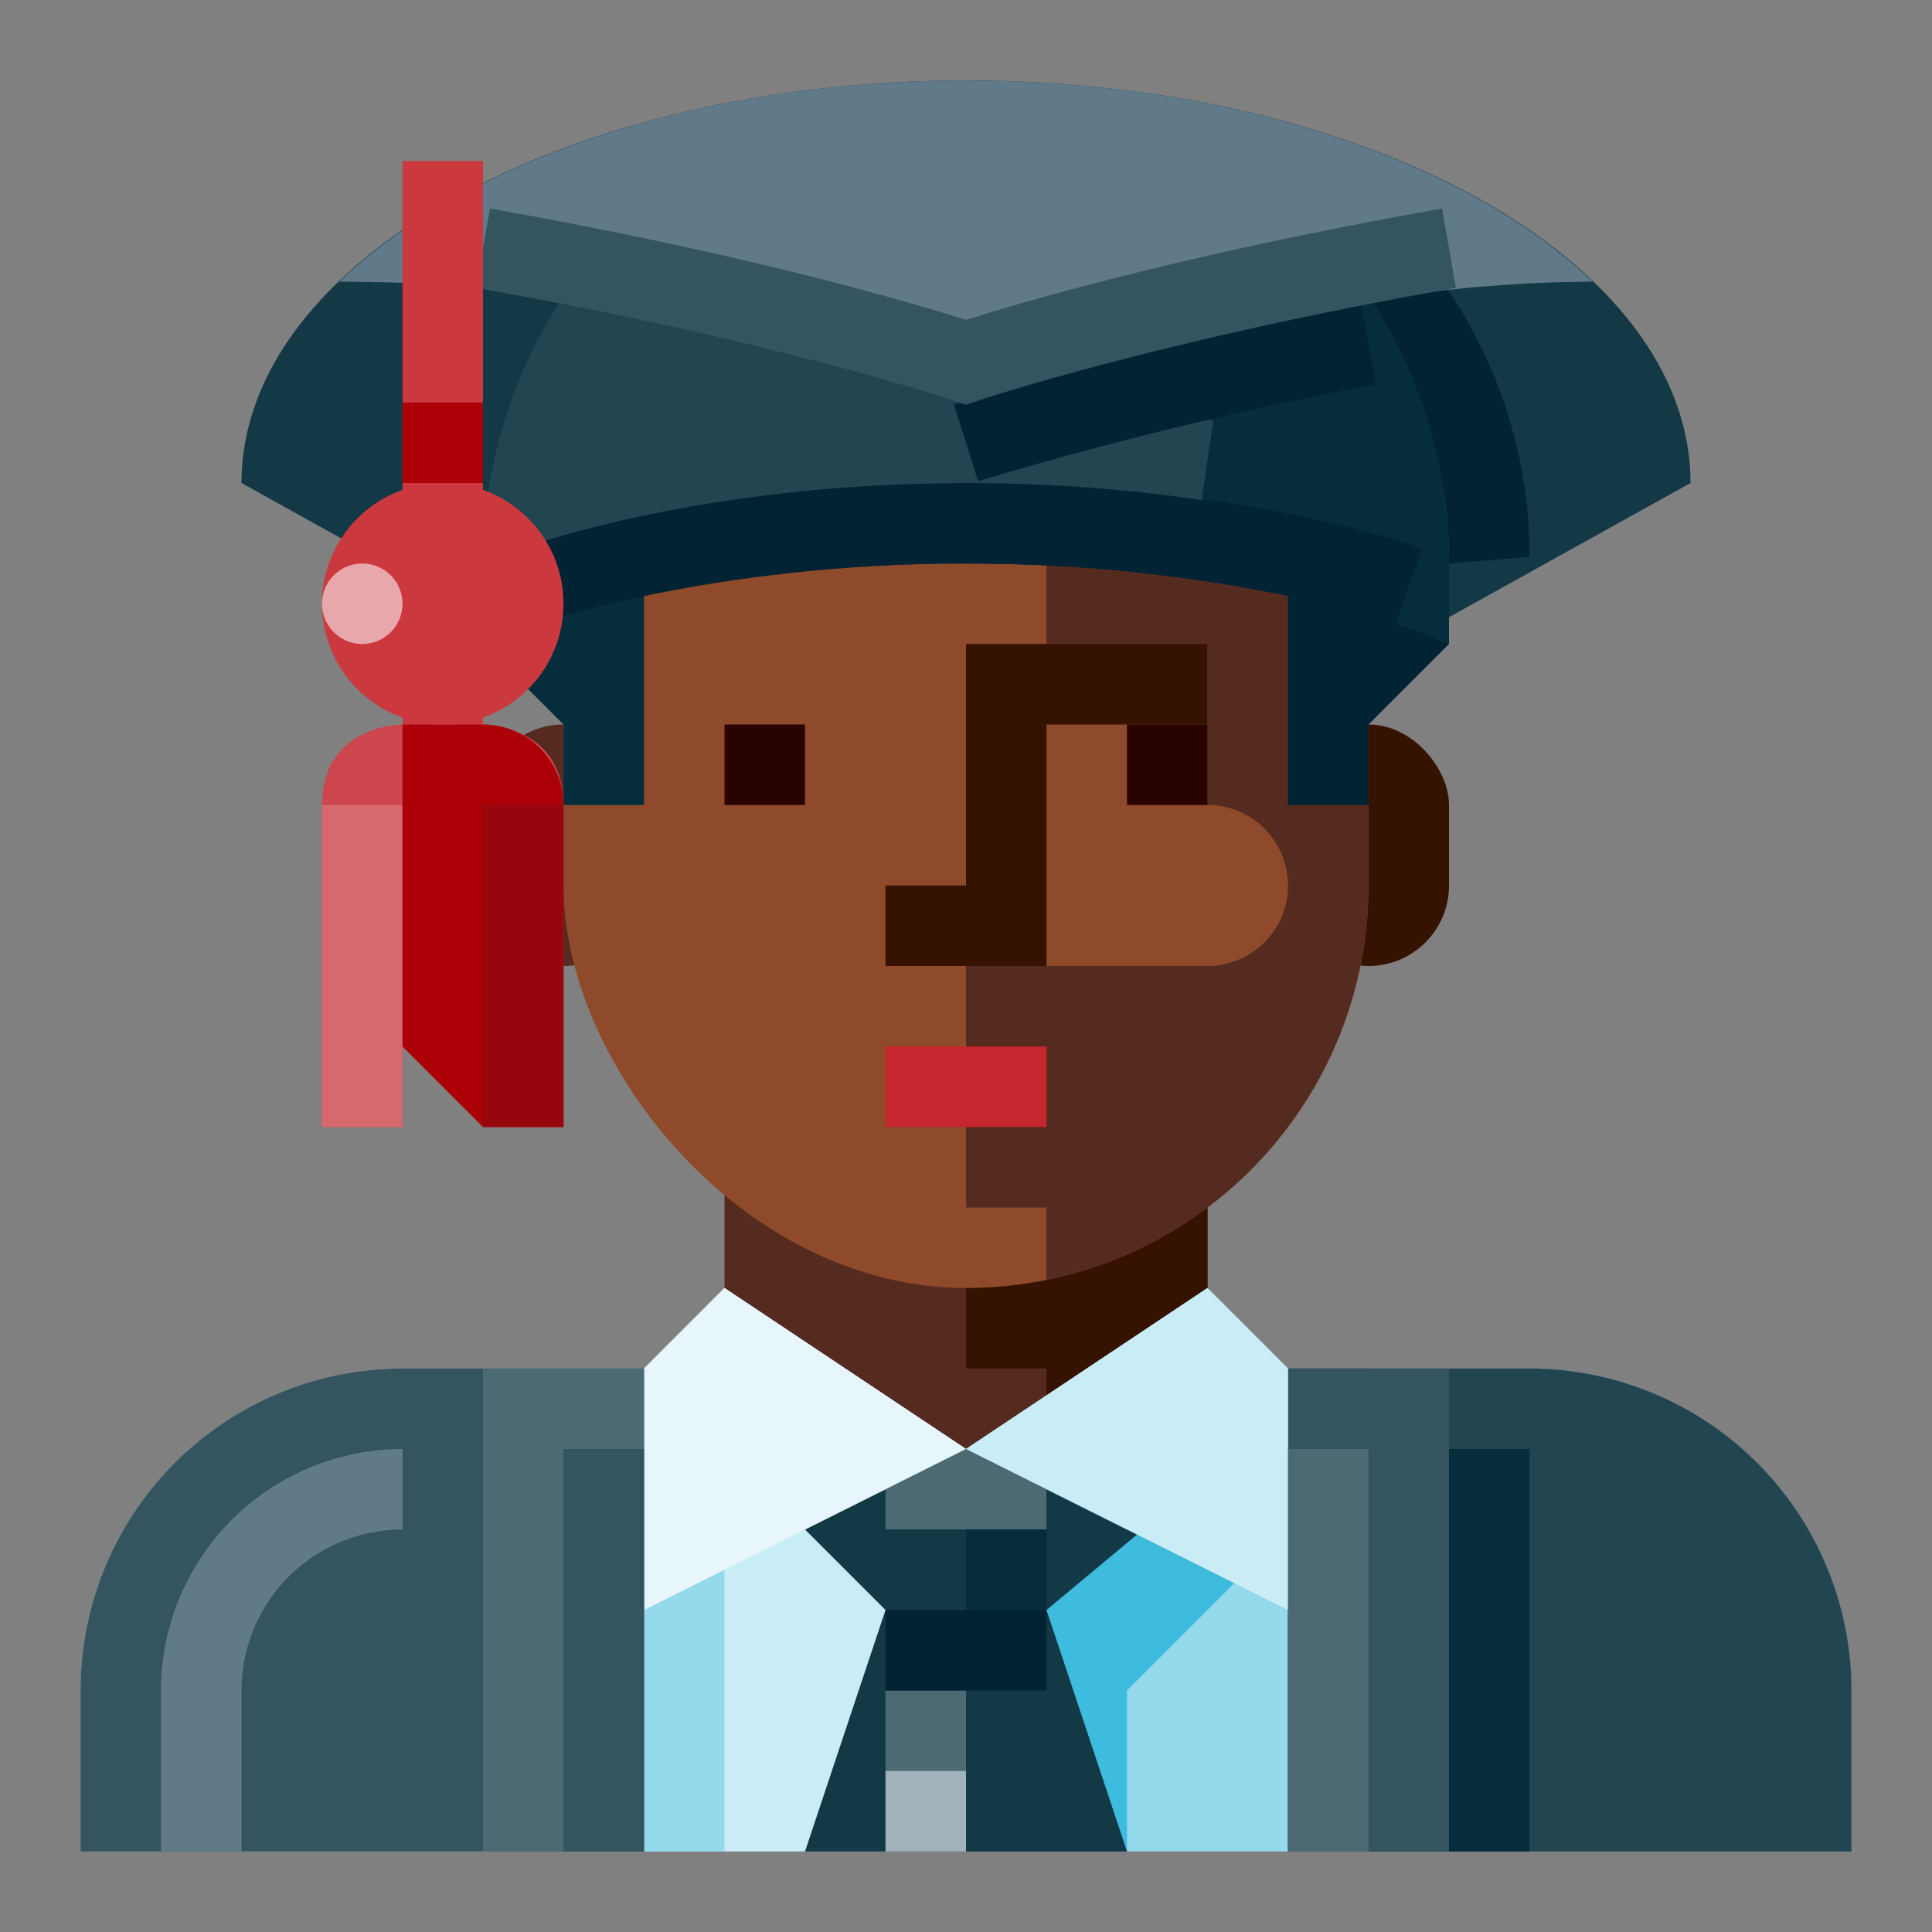 <svg xmlns="http://www.w3.org/2000/svg" viewBox="0 0 512 512"><rect x="0" y="0" width="512" height="512" fill="#808080" stroke="none"/><g data-name="Afro Male Graduated Student"><path d="M448 128 256 234.667 64 128c0-58.91 85.961-106.667 192-106.667S448 69.09 448 128z" style="fill:#133846"/><path d="M384 149.333v-1.791a104.389 104.389 0 0 0-29.02-72.417l15.437-14.73a125.674 125.674 0 0 1 34.916 87.147z" style="fill:#012334"/><rect x="341.333" y="192" width="42.667" height="64" rx="21.333" ry="21.333" style="fill:#361200"/><rect x="128" y="192" width="42.667" height="64" rx="21.333" ry="21.333" style="fill:#552a1f"/><path d="M192 277.333v64a21.333 21.333 0 0 1-21.333 21.334h-64A85.333 85.333 0 0 0 21.333 448v42.667h469.334V448a85.333 85.333 0 0 0-85.334-85.333h-64A21.333 21.333 0 0 1 320 341.333v-64z" style="fill:#552a1f"/><rect x="149.333" y="405.333" width="85.333" height="42.667" rx="21.333" ry="21.333" style="fill:#edbda4"/><circle cx="213.333" cy="426.667" r="21.333" style="fill:#f5d9cb"/><path d="M341.333 362.667A21.334 21.334 0 0 1 320 341.333v-64h-64v85.334h21.333V384h-42.666v21.333a21.333 21.333 0 1 0 42.666 0h85.334v-42.666z" style="fill:#361200"/><path d="M256 384v106.667h234.667V448a85.333 85.333 0 0 0-85.334-85.333h-64L320 341.333z" style="fill:#95daec"/><path d="M192 341.333 256 384v106.667H21.333V448a85.333 85.333 0 0 1 85.334-85.333h64z" style="fill:#caecf6"/><path d="M341.333 362.667h149.334v128h-64a85.333 85.333 0 0 1-85.334-85.334v-42.666z" transform="rotate(-180 416 426.667)" style="fill:#224552"/><path style="fill:#062d3c" d="M362.667 384h42.667v106.667h-42.667z"/><path style="fill:#345460" d="M341.333 362.667H384v128h-42.667z"/><path style="fill:#3ebcdd" d="M298.667 448v42.667H256v-64l21.333-21.334h64L298.667 448z"/><path style="fill:#133846" d="m213.333 405.333 21.334 21.334-21.334 64h85.334l-21.334-64 24.001-20L256 384l-42.667 21.333z"/><path style="fill:#4c6a74" d="M234.667 384h42.667v21.333h-42.667zM234.667 448H256v42.667h-21.333z"/><path style="fill:#a2b2ba" d="M234.667 469.333H256v21.333h-21.333z"/><path style="fill:#012334" d="M234.667 426.667h42.667V448h-42.667z"/><path style="fill:#062d3c" d="M256 405.333h21.333v21.333H256z"/><path style="fill:#95daec" d="M170.667 405.333H192v85.333h-21.333z"/><path style="fill:#e7f6fa" d="m192 341.333-21.333 21.334v64L256 384l-64-42.667z"/><path style="fill:#caecf6" d="m256 384 85.333 42.667v-64L320 341.333 256 384z"/><path d="M106.667 362.667h64v128H21.333V448a85.333 85.333 0 0 1 85.334-85.333z" style="fill:#345460"/><path style="fill:#4c6a74" d="M128 362.667h42.667v128H128z"/><rect x="149.333" y="42.667" width="213.333" height="298.667" rx="106.667" ry="106.667" style="fill:#8f492b"/><path d="M320 64.483v84.85h-42.667v21.334H320v42.666a21.333 21.333 0 0 1 21.333 21.334A21.333 21.333 0 0 1 320 256h-64v64h21.333v19.184a106.69 106.69 0 0 0 85.334-104.517v-85.334c0-34.784-16.901-65.379-42.667-84.85z" style="fill:#552a1f"/><path style="fill:#062d3c" d="M128 170.667 149.333 192v21.333h21.334v-64H128v21.334z"/><path style="fill:#012334" d="M341.333 149.333v64h21.334V192L384 170.667v-21.334h-42.667z"/><path d="M384 170.667v-21.334a128 128 0 0 0-128-128 128 128 0 0 0-128 128v21.334s42.667-21.334 128-21.334 128 21.334 128 21.334z" style="fill:#224552"/><path d="M256 21.333v128c85.333 0 128 21.334 128 21.334v-21.334a128 128 0 0 0-128-128z" style="fill:#062d3c"/><path d="M369.75 165.406c-.448-.166-46-16.073-113.75-16.073s-113.302 15.907-113.75 16.073l-7.177-20.094C137.053 144.605 184.292 128 256 128s118.948 16.604 120.927 17.313z" style="fill:#012334"/><path d="m142.25 144.073-7.177-20.094c1.98-.708 49.219-17.312 120.927-17.312a450.132 450.132 0 0 1 65.552 4.75l-3.104 21.104A429.613 429.613 0 0 0 256 128c-67.75 0-113.302 15.906-113.75 16.073z" style="fill:#224552"/><path d="m259.188 127.51-6.375-20.354a1041.857 1041.857 0 0 1 107.875-26.281l3.958 20.958a1042.79 1042.79 0 0 0-105.459 25.677z" style="fill:#012334"/><path style="fill:#361200" d="M234.667 234.667V256h42.666v-64H320v-21.333h-64v64h-21.333z"/><path style="fill:#290300" d="M298.667 192H320v21.333h-21.333zM192 192h21.333v21.333H192z"/><path style="fill:#c6262d" d="M234.667 277.333h42.667v21.333h-42.667z"/><path d="M64 490.667H42.667V448a64.07 64.07 0 0 1 64-64v21.333A42.709 42.709 0 0 0 64 448zM89.896 74.667c102.104 0 166.104 32 166.104 32s85.333-32 166.104-32C388.892 42.815 327.026 21.333 256 21.333S123.108 42.815 89.896 74.667z" style="fill:#607a8a"/><path d="m256 107.26-3.427-1.156c-.469-.156-47.448-15.937-126.417-29.812l3.688-21.021C199.302 67.49 243.688 80.854 256 84.78c12.313-3.927 56.698-17.291 126.156-29.51l3.688 21.02c-78.969 13.876-125.948 29.657-126.417 29.813zM149.333 384h21.333v106.667h-21.333z" style="fill:#345460"/><path style="fill:#4c6a74" d="M341.333 384h21.333v106.667h-21.333z"/><path style="fill:#cb393f" d="M106.667 42.667H128v192h-21.333z"/><path d="M106.667 192s-21.334 0-21.334 21.333v85.334h21.334v-21.334L128 298.667h21.333v-85.334C149.333 192 128 192 128 192z" style="fill:#ce464d"/><path style="fill:#d7686d" d="M85.333 213.333h21.333v85.333H85.333z"/><path d="M149.333 298.667H128l-21.333-21.334V192H128a21.333 21.333 0 0 1 21.333 21.333z" style="fill:#ab0008"/><path style="fill:#95070c" d="M128 213.333h21.333v85.333H128z"/><circle cx="117.333" cy="160" r="32" style="fill:#cb393f"/><path style="fill:#ab0008" d="M106.667 106.667H128V128h-21.333z"/><circle cx="96" cy="160" r="10.667" style="fill:#e8a8ab"/></g></svg>
